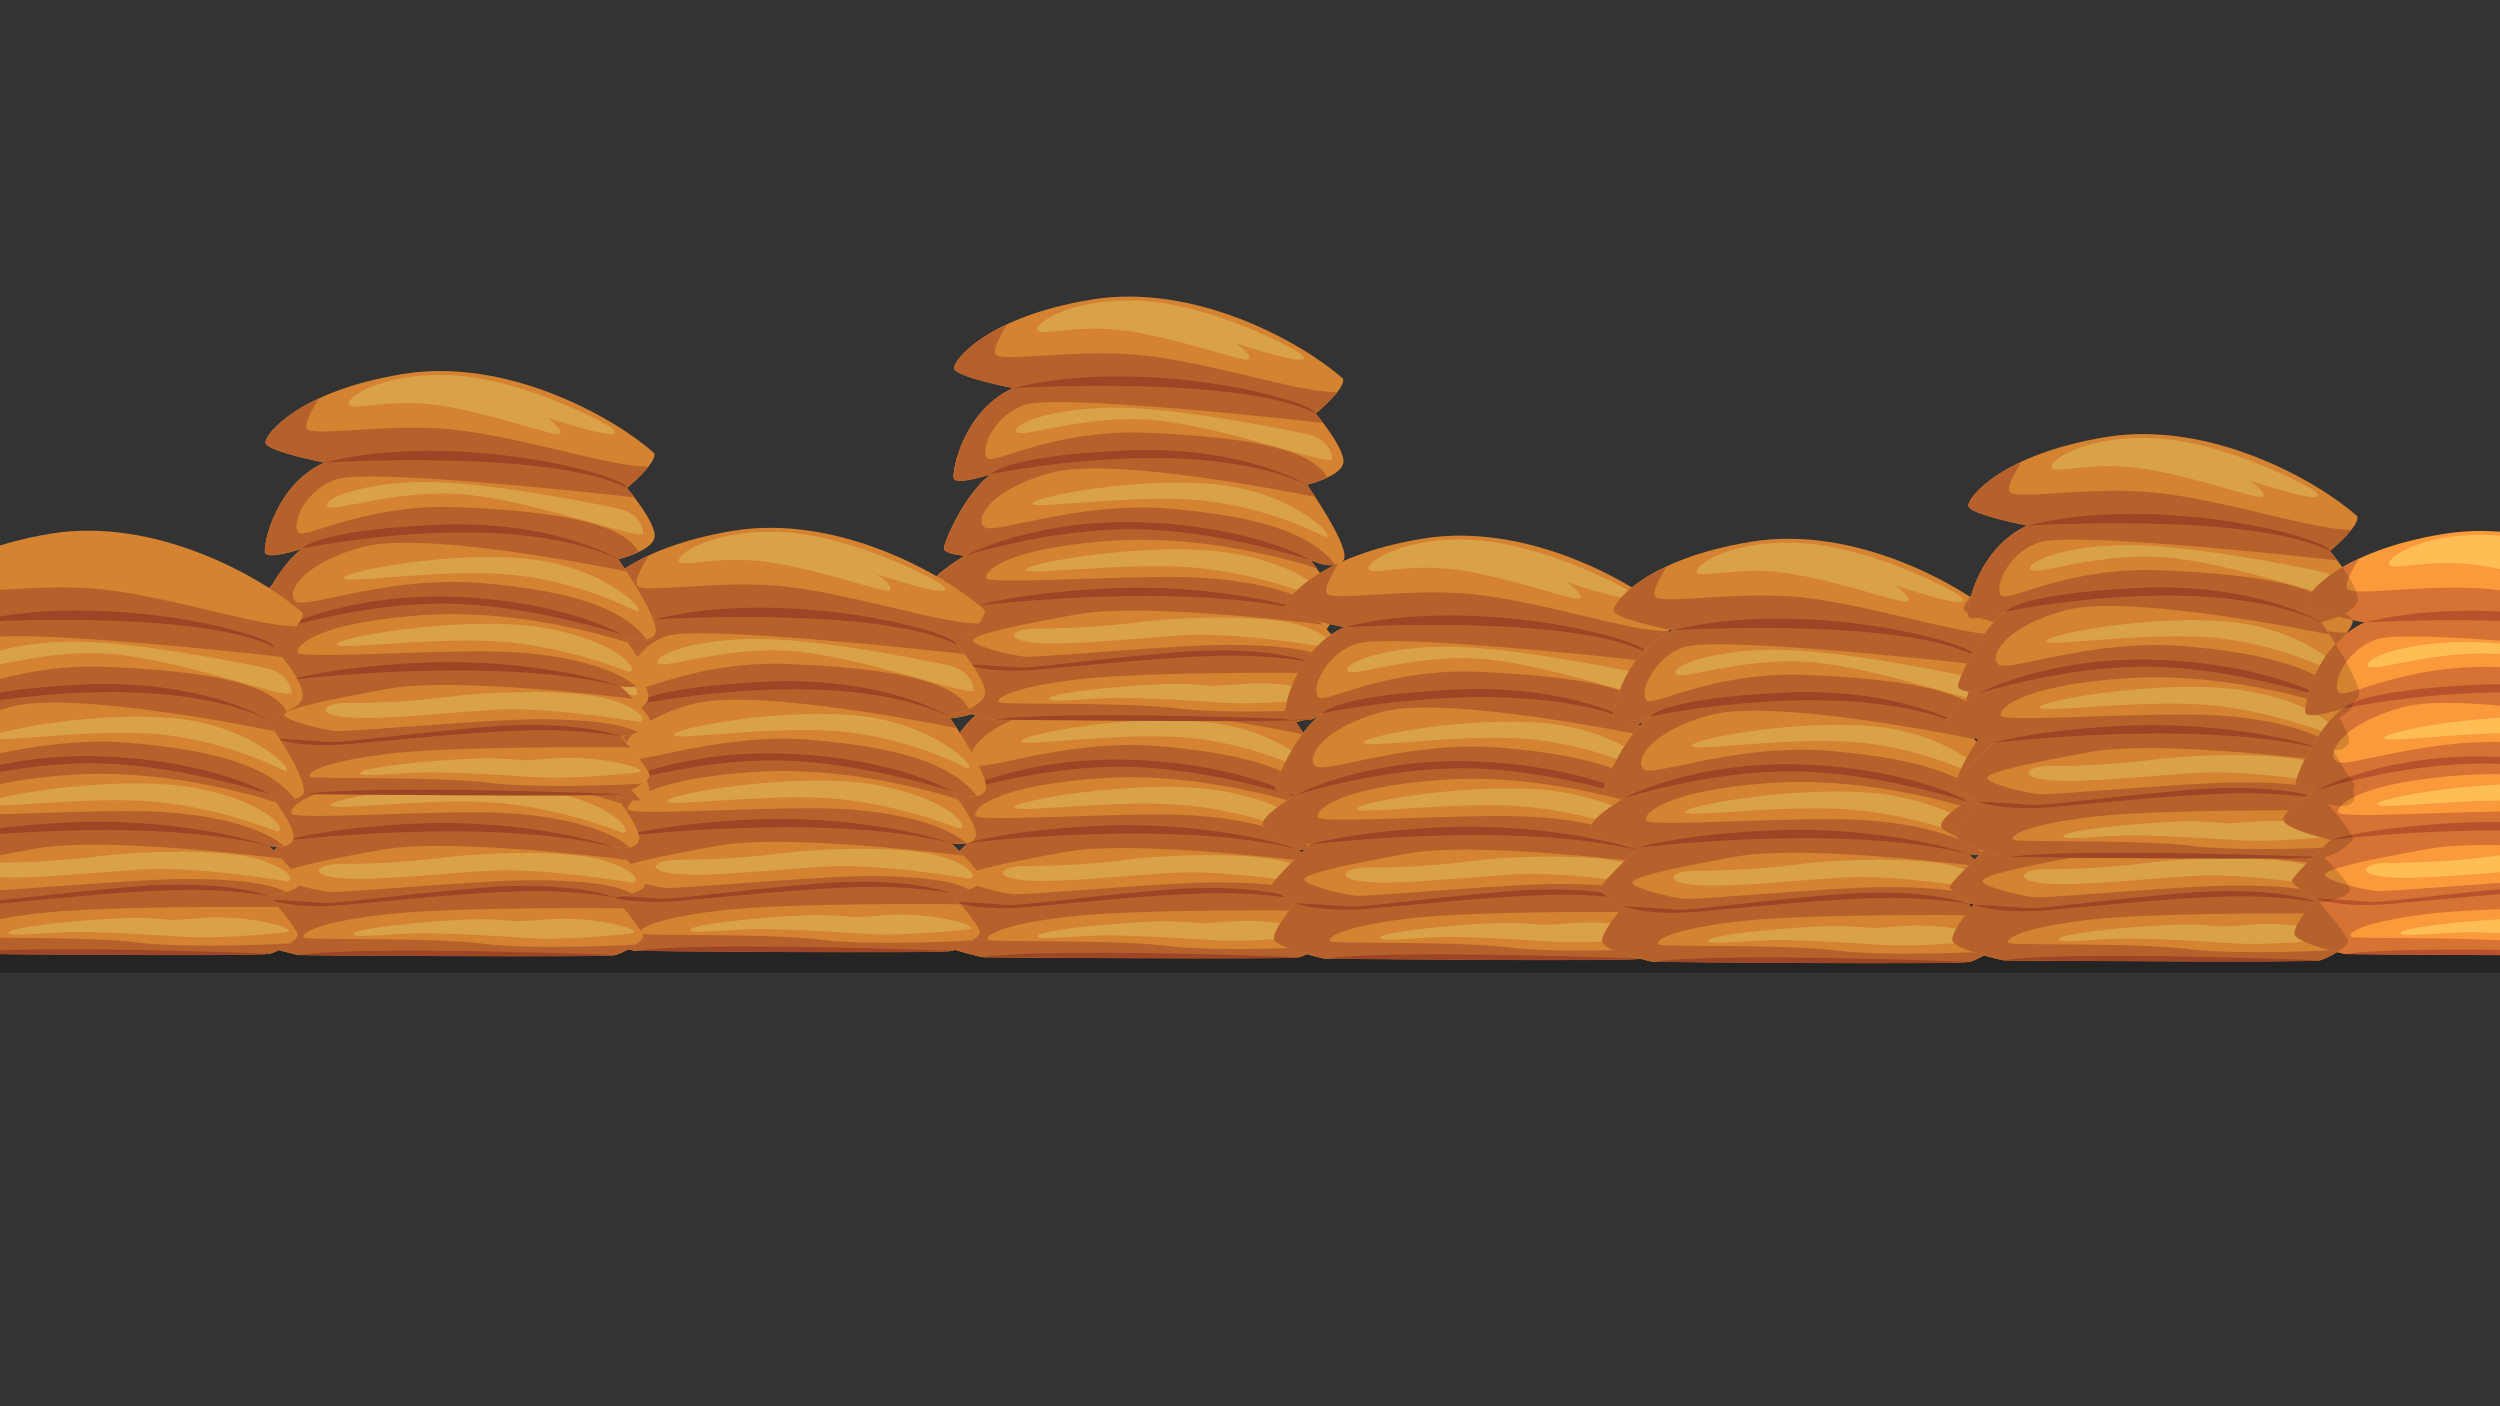 <svg id="Layer_1" data-name="Layer 1" xmlns="http://www.w3.org/2000/svg" xmlns:xlink="http://www.w3.org/1999/xlink" viewBox="0 0 1600 900"><rect x="0" y="0" width="1600" height="900" fill="#333333" stroke="none"/><defs><style>.cls-1{fill:none;}.cls-2{clip-path:url(#clip-path);}.cls-3{fill:#ededed;}.cls-4{clip-path:url(#clip-path-3);}.cls-5{opacity:0.3;}.cls-6{fill:#fa9a3a;}.cls-7{fill:#d67233;}.cls-8{fill:#b8512c;}.cls-9{fill:#ffbe54;}.cls-10{opacity:0.15;}</style><clipPath id="clip-path"><rect class="cls-1" x="-2137.69" y="-16.36" width="1600" height="900"/></clipPath><clipPath id="clip-path-3"><rect class="cls-1" width="1600" height="900"/></clipPath></defs><g class="cls-2"><g class="cls-2"><path class="cls-3" d="M44.62,717.76H-83.47c-8.11,0-18.53-2.31-23.24-5.14l-69.93-42c-4.16-2.5-1.39-4.51,6.16-4.51H-51.2c7.55,0,17.45,2,22.14,4.51l78.73,42C55,715.45,52.73,717.76,44.62,717.76Z"/><path class="cls-3" d="M164.42,782.29H25.31c-8.8,0-20.47-2.72-26-6l-82-49.2c-4.86-2.92-2.16-5.27,6-5.27H52.08c8.15,0,19.16,2.35,24.63,5.27l92.3,49.2C175.26,779.57,173.22,782.29,164.42,782.29Z"/><path class="cls-3" d="M109.43,859H-42.76c-9.63,0-22.15-3.25-27.9-7.24l-84.5-58.48c-5-3.44-1.8-6.22,7.06-6.22H-8.19c8.86,0,20.63,2.78,26.32,6.22l96.77,58.48C121.49,855.72,119.06,859,109.43,859Z"/><path class="cls-3" d="M241.14,851.79H95c-9.25,0-22-3.12-28.32-6.94L-26.82,788.7c-5.51-3.3-3.05-6,5.46-6H113c8.5,0,20.38,2.66,26.59,6l105.31,56.15C252,848.67,250.39,851.79,241.14,851.79Z"/></g></g><g class="cls-4"><g class="cls-4"><rect class="cls-5" x="-75.53" y="577.5" width="1797.89" height="45" rx="22.5"/><path class="cls-6" d="M641.32,400.36s-37.71-7.29-37.71-12.81,21.56-32.86,87.82-43.8,134.78,27.34,161,50.58c2.3,6-17.48,22.32-17.48,22.32s19.69,23.24,17.67,31.89-23.19,13.67-23.19,13.67,28.72,41,23.33,48.3-21,0-21,0S849,532.6,846.68,539.44s-15.87,4.1-15.87,4.1,20.24,18.9,19.78,24.14-19.55,8-19.55,8,18.86,21.41,18.4,25.06-12.88,10.47-17.71,11.84-202.94,0-202.94,0-31.39-6.83-32.42-12.64S609.82,577,609.82,577s-15.18-8.54-15.18-11.27,24.84-26.31,24.84-26.31-30-6.84-30.36-13,21.39-18.79,21.39-18.79-13.11-1-13.45-4.44,13.45-35.88,30.35-47.84c0,0-23.46,7.95-24.15,2.26S610.05,414.71,641.32,400.36Z"/><path class="cls-7" d="M747.12,605.4c-33.12-4.1-110-2.39-114.18-3.75s3.45-9.23,48.64-14.7,155.48-4.2,155.5-4.2c-3.33-4-6-7.07-6-7.07a85.18,85.18,0,0,0,11.18-2.49c-11.54-6.42-36.56-8.45-64.41-8.45-32.43,0-121.08,8.2-129,7.52S616,565.43,615.69,562s21-8.54,66.23-16.75c40.66-7.37,138,4,157.09,6.42-4.32-4.51-8.19-8.12-8.19-8.12a29.73,29.73,0,0,0,9.95.17c-14.44-12.68-49.52-21.74-91.58-22.38-44.85-.69-123.15,4.78-124.87.68s11.72-19.14,80-23.92c58.88-4.12,116.44,12.82,131.21,17.57-2.18-3.07-3.81-5.16-3.81-5.16s9.13,4.24,15.84,3c-15.75-20.64-50.16-31.27-106.44-36-56.57-4.76-110.38,16.15-117.69,12.05s1.79-24.15,42.72-35.08,168.57,15.63,168.57,15.63c-3.08-4.72-5.3-7.89-5.3-7.89a75.39,75.39,0,0,0,13-4.57c-10.43-20.05-59.93-26.41-116-28.69s-94.28,18.68-100.72,16.69.92-26.71,23-34.46,190.95,11.47,191,11.49c-2.71-3.58-4.78-6-4.78-6s8.52-7,13.73-13.57l-7.29-.55c-23.91-1.83-82.33-20.51-122.34-23.69s-84.62,5-88.76,0c-2.13-2.58,2.42-11.4,7.34-19.37-24.82,11.57-34,24.47-34,28.08,0,5.52,37.71,12.81,37.71,12.81-31.27,14.35-38.74,51.6-38.05,57.28s24.14-2.26,24.14-2.26c-16.9,12-30.7,44.42-30.35,47.84s13.45,4.44,13.45,4.44-21.73,12.64-21.39,18.79,30.36,13,30.36,13S594.65,563,594.65,565.77,609.83,577,609.83,577s-14.49,17.09-13.45,22.9,32.42,12.64,32.42,12.64,198.11,1.37,202.94,0a52.6,52.6,0,0,0,13-6.73C822.12,607.25,772.75,608.58,747.12,605.4Z"/><path class="cls-8" d="M641.33,400.38S786,391.63,835,416.67C833.11,407.79,724.13,379.56,641.33,400.38Z"/><path class="cls-8" d="M627.42,455.4s128-27.09,202,6.83c0,0-41.69-25.73-118.44-21.89S627.42,455.4,627.42,455.4Z"/><path class="cls-8" d="M610.52,507.68s54.43-17.45,108.39-17,112.83,19.83,112.83,19.83-36.11-21.47-106.48-24.18S610.52,507.68,610.52,507.68Z"/><path class="cls-8" d="M619.49,539.46s131.55-15.93,211.33,4.1c-24.61-8.45-76.12-18-132.24-14.83S619.49,539.46,619.49,539.46Z"/><path class="cls-8" d="M609.83,577s14.94,6.36,49,3.4,77.5-7.74,112.91-8.66,59.34,3.9,59.34,3.9-27.37-11.18-87.85-5.95-91.07,10.37-99.81,9.46S609.83,577,609.83,577Z"/><path class="cls-8" d="M628.8,612.58s191.46,2.07,202.94,0C831.74,612.58,671.7,606.22,628.8,612.58Z"/><path class="cls-9" d="M824.83,377.92c-2.11-1.77-56.32-31.66-103.7-33.48s-70.84,18-62.79,19.82,30.15-6.15,66.82,1.36S788.73,383.85,792,381.8s-8.28-10.25-8.28-10.25S839.78,390.45,824.83,377.92Z"/><path class="cls-9" d="M829.44,429.86s-64.91-14.13-110.53-16.63-77.82,9.12-75.75,14.81,46.14-12.42,93.1-6.67,109.5,29.68,109.27,24.21S840.45,432.14,829.44,429.86Z"/><path class="cls-9" d="M840.59,495.36s-39-20.62-84.51-23.58-104.64,6.83-102.34,2.28,70-17.28,119.35-11.83S850.7,498.2,840.59,495.36Z"/><path class="cls-9" d="M836.1,534.2c-.68-.09-40.7-16.63-84.39-19.37s-106.94,6.38-102.11,1.37,88.54-18.91,136.14-9.34S843.46,535.11,836.1,534.2Z"/><path class="cls-9" d="M842.63,566.32s-57.12-9.8-91.61-7.75-73.82,6.61-95.21,4.79-15.18-9.12,0-9.12a514.21,514.21,0,0,0,66.46-4.1c28.75-3.64,80.49-4.59,101.64,1.83S847.77,565.63,842.63,566.32Z"/><path class="cls-9" d="M842.63,598.67s-39.87,4.78-67.24,3-40.24-2.51-62.55-3-51.74,4.1-48.29,0,65.31-9.8,87.62-8.89,7.81,2.08,36.79-.1S850.76,596.62,842.63,598.67Z"/><path class="cls-6" d="M648.39,248.36s-37.71-7.29-37.71-12.81,21.55-32.86,87.81-43.8,134.79,27.34,161,50.58c2.3,6-17.48,22.32-17.48,22.32s19.69,23.24,17.66,31.89-23.18,13.67-23.18,13.67,28.72,41,23.33,48.3-21,0-21,0,17.25,22.09,15,28.93-15.87,4.1-15.87,4.1,20.24,18.9,19.78,24.14-19.55,8-19.55,8,18.86,21.41,18.4,25.06-12.88,10.47-17.71,11.84-202.94,0-202.94,0-31.39-6.83-32.43-12.64S616.89,425,616.89,425s-15.18-8.54-15.18-11.27,24.83-26.31,24.83-26.31-30-6.84-30.35-13,21.39-18.79,21.39-18.79-13.11-1-13.46-4.44,13.46-35.88,30.36-47.84c0,0-23.46,7.95-24.15,2.26S617.12,262.71,648.39,248.36Z"/><path class="cls-7" d="M754.18,453.4c-33.11-4.1-110-2.39-114.17-3.75s3.45-9.23,48.63-14.7,155.49-4.2,155.51-4.2c-3.33-4-6-7.07-6-7.07a84.84,84.84,0,0,0,11.17-2.49c-11.54-6.42-36.55-8.45-64.41-8.45-32.42,0-121.07,8.2-129,7.52S623.1,413.43,622.76,410s21-8.54,66.23-16.75c40.65-7.37,138,4.05,157.09,6.42-4.32-4.51-8.19-8.12-8.19-8.12a29.67,29.67,0,0,0,9.94.17c-14.43-12.68-49.51-21.74-91.58-22.38-44.84-.69-123.14,4.78-124.87.68s11.73-19.14,80-23.92c58.88-4.12,116.44,12.82,131.2,17.57-2.18-3.07-3.8-5.16-3.8-5.16s9.12,4.24,15.84,3c-15.75-20.64-50.17-31.27-106.45-36-56.57-4.76-110.38,16.15-117.68,12.05s1.78-24.15,42.72-35.08,168.57,15.63,168.57,15.63c-3.08-4.72-5.3-7.89-5.3-7.89a75.7,75.7,0,0,0,13-4.57c-10.44-20.05-59.93-26.41-116-28.69s-94.29,18.68-100.73,16.69.92-26.71,23-34.46,190.94,11.47,191,11.49c-2.72-3.58-4.78-6-4.78-6s8.52-7,13.72-13.57l-7.28-.55c-23.92-1.83-82.33-20.51-122.34-23.69s-84.63,5-88.77,0c-2.12-2.58,2.42-11.4,7.35-19.37-24.82,11.57-34,24.47-34,28.08,0,5.52,37.71,12.81,37.71,12.81-31.27,14.35-38.75,51.6-38.06,57.28s24.15-2.26,24.15-2.26c-16.9,12-30.7,44.42-30.36,47.84s13.46,4.44,13.46,4.44-21.74,12.64-21.39,18.79,30.35,13,30.35,13S601.72,411,601.72,413.77,616.9,425,616.9,425s-14.49,17.09-13.46,22.9,32.43,12.64,32.43,12.64,198.11,1.37,202.94,0a52.77,52.77,0,0,0,13-6.73C829.18,455.25,779.81,456.58,754.18,453.4Z"/><path class="cls-8" d="M648.4,248.38S793.06,239.63,842,264.67C840.18,255.79,731.2,227.56,648.4,248.38Z"/><path class="cls-8" d="M634.49,303.4s128-27.09,202,6.83c0,0-41.69-25.73-118.44-21.89S634.49,303.4,634.49,303.4Z"/><path class="cls-8" d="M617.59,355.68S672,338.23,726,338.69s112.84,19.83,112.84,19.83-36.11-21.47-106.48-24.18S617.59,355.68,617.59,355.68Z"/><path class="cls-8" d="M626.55,387.46s131.55-15.93,211.34,4.1c-24.62-8.45-76.13-18-132.24-14.83S626.55,387.46,626.55,387.46Z"/><path class="cls-8" d="M616.9,425s14.93,6.36,49,3.4,77.49-7.74,112.91-8.66,59.34,3.9,59.34,3.9-27.38-11.18-87.86-5.95-91.06,10.37-99.8,9.46S616.9,425,616.9,425Z"/><path class="cls-8" d="M635.87,460.58s191.45,2.07,202.94,0C838.81,460.58,678.77,454.22,635.87,460.58Z"/><path class="cls-9" d="M831.9,225.92c-2.11-1.77-56.32-31.66-103.7-33.48s-70.84,18-62.79,19.82,30.14-6.15,66.81,1.36S795.8,231.85,799,229.8s-8.28-10.25-8.28-10.25S846.85,238.45,831.9,225.92Z"/><path class="cls-9" d="M836.51,277.86S771.59,263.73,726,261.23s-77.81,9.12-75.74,14.81,46.14-12.42,93.09-6.67,109.51,29.68,109.28,24.21S847.51,280.14,836.51,277.86Z"/><path class="cls-9" d="M847.65,343.36s-39-20.62-84.51-23.58-104.63,6.83-102.33,2.28,70-17.28,119.35-11.83S857.77,346.2,847.65,343.36Z"/><path class="cls-9" d="M843.17,382.2c-.69-.09-40.7-16.63-84.4-19.37s-106.93,6.38-102.1,1.37,88.53-18.91,136.14-9.34S850.53,383.11,843.17,382.2Z"/><path class="cls-9" d="M849.69,414.32s-57.11-9.8-91.61-7.75-73.82,6.61-95.2,4.79-15.18-9.12,0-9.12a514.3,514.3,0,0,0,66.46-4.1c28.74-3.64,80.48-4.59,101.64,1.83S854.84,413.63,849.69,414.32Z"/><path class="cls-9" d="M849.69,446.67s-39.87,4.78-67.23,3-40.25-2.51-62.55-3-51.74,4.1-48.29,0,65.31-9.8,87.61-8.89,7.82,2.08,36.8-.1S857.83,444.62,849.69,446.67Z"/><path class="cls-6" d="M860.38,401.36s-37.71-7.29-37.71-12.81,21.55-32.86,87.81-43.8,134.79,27.34,161,50.58c2.3,6-17.48,22.32-17.48,22.32s19.69,23.24,17.66,31.89-23.18,13.67-23.18,13.67,28.72,41,23.33,48.3-21,0-21,0,17.25,22.09,15,28.93-15.87,4.1-15.87,4.1,20.24,18.9,19.78,24.14-19.55,8-19.55,8,18.86,21.41,18.4,25.06-12.88,10.47-17.71,11.84-202.94,0-202.94,0-31.39-6.83-32.43-12.64S828.88,578,828.88,578s-15.18-8.54-15.18-11.27,24.84-26.31,24.84-26.31-30-6.84-30.36-13,21.39-18.79,21.39-18.79-13.11-1-13.46-4.44,13.46-35.88,30.36-47.84c0,0-23.46,7.95-24.15,2.26S829.11,415.71,860.38,401.36Z"/><path class="cls-7" d="M966.17,606.4c-33.11-4.1-110-2.39-114.17-3.75s3.45-9.23,48.64-14.7,155.48-4.2,155.5-4.2c-3.33-4-6-7.07-6-7.07a84.84,84.84,0,0,0,11.17-2.49c-11.53-6.42-36.55-8.45-64.41-8.45-32.42,0-121.07,8.2-129,7.52S835.1,566.43,834.75,563s21-8.54,66.23-16.75c40.65-7.37,138,4,157.09,6.42-4.32-4.51-8.19-8.12-8.19-8.12a29.71,29.71,0,0,0,9.95.17c-14.44-12.68-49.52-21.74-91.59-22.38-44.84-.69-123.14,4.78-124.87.68s11.73-19.14,80-23.92c58.88-4.12,116.44,12.82,131.2,17.57-2.17-3.07-3.8-5.16-3.8-5.16s9.13,4.24,15.84,3c-15.75-20.64-50.16-31.27-106.44-36-56.58-4.76-110.39,16.15-117.69,12.05s1.78-24.15,42.72-35.08,168.57,15.63,168.57,15.63c-3.08-4.72-5.3-7.89-5.3-7.89a75.7,75.7,0,0,0,13-4.57c-10.43-20.05-59.93-26.41-116-28.69s-94.29,18.68-100.73,16.69.92-26.71,23-34.46,191,11.47,191,11.49c-2.72-3.58-4.78-6-4.78-6s8.52-7,13.72-13.57l-7.28-.55c-23.92-1.83-82.33-20.51-122.34-23.69s-84.63,5-88.77,0c-2.12-2.58,2.42-11.4,7.35-19.37-24.82,11.57-34,24.47-34,28.08,0,5.52,37.71,12.81,37.71,12.81-31.27,14.35-38.75,51.6-38.06,57.28s24.15-2.26,24.15-2.26c-16.9,12-30.7,44.42-30.36,47.84s13.46,4.44,13.46,4.44-21.73,12.64-21.39,18.79,30.36,13,30.36,13S813.71,564,813.71,566.77,828.89,578,828.89,578s-14.49,17.09-13.46,22.9,32.43,12.64,32.43,12.64,198.11,1.37,202.94,0a52.6,52.6,0,0,0,13-6.73C1041.17,608.25,991.8,609.58,966.17,606.4Z"/><path class="cls-8" d="M860.39,401.38s144.66-8.75,193.63,16.29C1052.17,408.79,943.19,380.56,860.39,401.38Z"/><path class="cls-8" d="M846.48,456.4s128-27.09,202,6.83c0,0-41.69-25.73-118.44-21.89S846.48,456.4,846.48,456.4Z"/><path class="cls-8" d="M829.58,508.68S884,491.23,938,491.69s112.84,19.83,112.84,19.83-36.11-21.47-106.48-24.18S829.58,508.68,829.58,508.68Z"/><path class="cls-8" d="M838.55,540.46s131.54-15.93,211.33,4.1c-24.62-8.45-76.13-18-132.24-14.83S838.55,540.46,838.55,540.46Z"/><path class="cls-8" d="M828.89,578s14.93,6.36,49,3.4,77.5-7.74,112.91-8.66,59.34,3.9,59.34,3.9-27.37-11.18-87.86-5.95-91.06,10.37-99.8,9.46S828.89,578,828.89,578Z"/><path class="cls-8" d="M847.86,613.58s191.45,2.07,202.94,0C1050.8,613.58,890.76,607.22,847.86,613.58Z"/><path class="cls-9" d="M1043.89,378.92c-2.11-1.77-56.32-31.66-103.7-33.48s-70.84,18-62.79,19.82,30.14-6.15,66.81,1.36,63.58,18.23,66.8,16.18-8.28-10.25-8.28-10.25S1058.84,391.45,1043.89,378.92Z"/><path class="cls-9" d="M1048.5,430.86S983.58,416.73,938,414.23s-77.81,9.12-75.74,14.81,46.14-12.42,93.09-6.67,109.51,29.68,109.28,24.21S1059.5,433.14,1048.5,430.86Z"/><path class="cls-9" d="M1059.64,496.36s-39-20.62-84.51-23.58-104.63,6.83-102.33,2.28,70-17.28,119.35-11.83S1069.76,499.2,1059.64,496.36Z"/><path class="cls-9" d="M1055.16,535.2c-.68-.09-40.7-16.63-84.4-19.37s-106.93,6.38-102.1,1.37,88.54-18.91,136.14-9.34S1062.52,536.11,1055.16,535.2Z"/><path class="cls-9" d="M1061.68,567.32s-57.11-9.8-91.61-7.75-73.81,6.61-95.2,4.79-15.18-9.12,0-9.12a514.3,514.3,0,0,0,66.46-4.1c28.74-3.64,80.49-4.59,101.64,1.83S1066.83,566.63,1061.68,567.32Z"/><path class="cls-9" d="M1061.68,599.67s-39.86,4.78-67.23,3-40.24-2.51-62.55-3-51.74,4.1-48.29,0,65.31-9.8,87.61-8.89,7.82,2.08,36.8-.1S1069.82,597.62,1061.68,599.67Z"/><path class="cls-6" d="M1070.35,403.36s-37.71-7.29-37.71-12.81,21.56-32.86,87.82-43.8,134.78,27.34,161,50.58c2.3,6-17.48,22.32-17.48,22.32s19.69,23.24,17.67,31.89-23.19,13.67-23.19,13.67,28.72,41,23.33,48.3-21,0-21,0,17.25,22.09,15,28.93-15.87,4.1-15.87,4.1,20.24,18.9,19.78,24.14-19.55,8-19.55,8,18.86,21.41,18.4,25.06-12.88,10.47-17.71,11.84-202.94,0-202.94,0-31.39-6.83-32.42-12.64,13.45-22.9,13.45-22.9-15.18-8.54-15.18-11.27,24.84-26.31,24.84-26.31-30-6.84-30.36-13,21.39-18.79,21.39-18.79-13.11-1-13.45-4.44,13.45-35.88,30.35-47.84c0,0-23.45,7.95-24.14,2.26S1039.08,417.71,1070.35,403.36Z"/><path class="cls-7" d="M1176.15,608.4c-33.12-4.1-110-2.39-114.18-3.75s3.45-9.23,48.64-14.7,155.48-4.2,155.5-4.2c-3.33-4-6-7.07-6-7.07a85.18,85.18,0,0,0,11.18-2.49c-11.54-6.42-36.56-8.45-64.41-8.45-32.43,0-121.08,8.2-129,7.52s-32.77-6.83-33.12-10.25,21-8.54,66.23-16.75c40.66-7.37,138,4,157.09,6.42-4.32-4.51-8.19-8.12-8.19-8.12a29.73,29.73,0,0,0,10,.17c-14.44-12.68-49.52-21.74-91.58-22.38-44.85-.69-123.15,4.78-124.87.68s11.73-19.14,80-23.92c58.88-4.12,116.44,12.82,131.21,17.57-2.18-3.07-3.81-5.16-3.81-5.16s9.13,4.24,15.84,3c-15.75-20.64-50.16-31.27-106.44-36-56.57-4.76-110.38,16.15-117.69,12.05s1.79-24.15,42.72-35.08,168.57,15.63,168.57,15.63c-3.08-4.72-5.3-7.89-5.3-7.89a75.39,75.39,0,0,0,13-4.57c-10.43-20.05-59.93-26.41-116-28.69s-94.28,18.68-100.72,16.69.92-26.71,23-34.46,191,11.47,191,11.49c-2.71-3.58-4.78-6-4.78-6s8.52-7,13.73-13.57l-7.29-.55c-23.91-1.83-82.32-20.51-122.34-23.69s-84.62,5-88.76,0c-2.13-2.58,2.42-11.4,7.34-19.37-24.82,11.57-34,24.47-34,28.08,0,5.52,37.71,12.81,37.71,12.81-31.27,14.35-38.74,51.6-38,57.28s24.14-2.26,24.14-2.26c-16.9,12-30.7,44.42-30.35,47.84s13.45,4.44,13.45,4.44-21.73,12.64-21.39,18.79,30.36,13,30.36,13-24.84,23.57-24.84,26.31S1038.86,580,1038.86,580s-14.49,17.09-13.45,22.9,32.42,12.64,32.42,12.64,198.11,1.37,202.94,0a52.6,52.6,0,0,0,13-6.73C1251.15,610.25,1201.78,611.58,1176.15,608.4Z"/><path class="cls-8" d="M1070.36,403.38S1215,394.63,1264,419.67C1262.14,410.79,1153.16,382.56,1070.36,403.38Z"/><path class="cls-8" d="M1056.45,458.4s128-27.09,202,6.83c0,0-41.69-25.73-118.44-21.89S1056.45,458.4,1056.45,458.4Z"/><path class="cls-8" d="M1039.55,510.68s54.43-17.45,108.39-17,112.83,19.83,112.83,19.83-36.11-21.47-106.48-24.18S1039.55,510.68,1039.55,510.68Z"/><path class="cls-8" d="M1048.52,542.46s131.55-15.93,211.33,4.1c-24.61-8.45-76.12-18-132.24-14.83S1048.52,542.46,1048.52,542.46Z"/><path class="cls-8" d="M1038.86,580s14.94,6.36,49,3.4,77.5-7.74,112.91-8.66,59.34,3.9,59.34,3.9-27.37-11.18-87.85-5.95-91.07,10.37-99.81,9.46S1038.86,580,1038.86,580Z"/><path class="cls-8" d="M1057.83,615.58s191.46,2.07,202.94,0C1260.77,615.58,1100.73,609.22,1057.83,615.58Z"/><path class="cls-9" d="M1253.86,380.92c-2.11-1.77-56.32-31.66-103.7-33.48s-70.84,18-62.79,19.82,30.15-6.15,66.82,1.36,63.57,18.23,66.79,16.18-8.28-10.25-8.28-10.25S1268.81,393.45,1253.86,380.92Z"/><path class="cls-9" d="M1258.47,432.86s-64.91-14.13-110.53-16.63-77.82,9.12-75.75,14.81,46.14-12.42,93.1-6.67,109.5,29.68,109.27,24.21S1269.48,435.14,1258.47,432.86Z"/><path class="cls-9" d="M1269.62,498.36s-39-20.62-84.51-23.58-104.64,6.83-102.34,2.28,70-17.28,119.35-11.83S1279.74,501.2,1269.62,498.36Z"/><path class="cls-9" d="M1265.13,537.2c-.68-.09-40.7-16.63-84.39-19.37s-106.94,6.38-102.11,1.37,88.54-18.91,136.14-9.34S1272.49,538.11,1265.13,537.2Z"/><path class="cls-9" d="M1271.66,569.32s-57.12-9.8-91.61-7.75-73.82,6.61-95.21,4.79-15.18-9.12,0-9.12a514.21,514.21,0,0,0,66.46-4.1c28.75-3.64,80.49-4.59,101.64,1.83S1276.8,568.63,1271.66,569.32Z"/><path class="cls-9" d="M1271.66,601.67s-39.87,4.78-67.24,3-40.24-2.51-62.55-3-51.74,4.1-48.29,0,65.31-9.8,87.62-8.89,7.81,2.08,36.79-.1S1279.79,599.62,1271.66,601.67Z"/><path class="cls-6" d="M1294.46,402.36s-37.71-7.29-37.71-12.81,21.55-32.86,87.81-43.8,134.79,27.34,161,50.58c2.29,6-17.48,22.32-17.48,22.32s19.69,23.24,17.66,31.89-23.18,13.67-23.18,13.67,28.72,41,23.33,48.3-21,0-21,0,17.25,22.09,15,28.93-15.87,4.1-15.87,4.1,20.24,18.9,19.78,24.14-19.55,8-19.55,8,18.86,21.41,18.4,25.06-12.88,10.47-17.71,11.84-202.94,0-202.94,0-31.39-6.83-32.43-12.64S1263,579,1263,579s-15.17-8.54-15.17-11.27,24.83-26.31,24.83-26.31-30-6.84-30.35-13,21.38-18.79,21.38-18.79-13.1-1-13.45-4.44,13.45-35.88,30.36-47.84c0,0-23.46,7.95-24.15,2.26S1263.18,416.71,1294.46,402.36Z"/><path class="cls-7" d="M1400.25,607.4c-33.11-4.1-110-2.39-114.17-3.75s3.45-9.23,48.63-14.7,155.49-4.2,155.51-4.2c-3.33-4-6-7.07-6-7.07a85.21,85.21,0,0,0,11.17-2.49c-11.54-6.42-36.55-8.45-64.41-8.45-32.42,0-121.07,8.2-129,7.52s-32.77-6.83-33.11-10.25,21-8.54,66.23-16.75c40.65-7.37,138,4,157.09,6.42-4.32-4.51-8.19-8.12-8.19-8.12a29.67,29.67,0,0,0,9.94.17c-14.43-12.68-49.51-21.74-91.58-22.38-44.84-.69-123.14,4.78-124.87.68s11.73-19.14,80-23.92c58.88-4.12,116.44,12.82,131.2,17.57-2.18-3.07-3.8-5.16-3.8-5.16s9.12,4.24,15.84,3c-15.75-20.64-50.17-31.27-106.45-36-56.57-4.76-110.38,16.15-117.68,12.05s1.78-24.15,42.72-35.08,168.57,15.63,168.57,15.63c-3.08-4.72-5.3-7.89-5.3-7.89a75.7,75.7,0,0,0,13-4.57c-10.44-20.05-59.93-26.41-116-28.69s-94.29,18.68-100.73,16.69.92-26.71,23-34.46,190.94,11.47,191.05,11.49c-2.72-3.58-4.78-6-4.78-6s8.52-7,13.72-13.57l-7.28-.55c-23.92-1.83-82.33-20.51-122.34-23.69s-84.63,5-88.77,0c-2.12-2.58,2.42-11.4,7.35-19.37-24.82,11.57-34,24.47-34,28.08,0,5.52,37.71,12.81,37.71,12.81-31.28,14.35-38.75,51.6-38.06,57.28s24.15-2.26,24.15-2.26c-16.91,12-30.7,44.42-30.36,47.84s13.45,4.44,13.45,4.44-21.73,12.64-21.38,18.79,30.35,13,30.35,13-24.83,23.57-24.83,26.31S1263,579,1263,579s-14.48,17.09-13.45,22.9,32.43,12.64,32.43,12.64,198.11,1.37,202.94,0a52.94,52.94,0,0,0,13-6.73C1475.25,609.25,1425.88,610.58,1400.25,607.4Z"/><path class="cls-8" d="M1294.47,402.38s144.66-8.75,193.63,16.29C1486.25,409.79,1377.27,381.56,1294.47,402.38Z"/><path class="cls-8" d="M1280.56,457.4s128-27.09,202,6.83c0,0-41.69-25.73-118.44-21.89S1280.56,457.4,1280.56,457.4Z"/><path class="cls-8" d="M1263.65,509.68s54.44-17.45,108.39-17,112.84,19.83,112.84,19.83-36.12-21.47-106.48-24.18S1263.65,509.68,1263.65,509.68Z"/><path class="cls-8" d="M1272.62,541.46s131.55-15.93,211.34,4.1c-24.62-8.45-76.13-18-132.24-14.83S1272.62,541.46,1272.62,541.46Z"/><path class="cls-8" d="M1263,579s14.94,6.36,49,3.4,77.49-7.74,112.91-8.66,59.34,3.9,59.34,3.9-27.38-11.18-87.86-5.95-91.06,10.37-99.8,9.46S1263,579,1263,579Z"/><path class="cls-8" d="M1281.94,614.58s191.45,2.07,202.94,0C1484.88,614.58,1324.83,608.22,1281.94,614.58Z"/><path class="cls-9" d="M1478,379.92c-2.11-1.77-56.32-31.66-103.7-33.48s-70.84,18-62.79,19.82,30.14-6.15,66.81,1.36,63.58,18.23,66.79,16.18-8.27-10.25-8.27-10.25S1492.92,392.45,1478,379.92Z"/><path class="cls-9" d="M1482.58,431.86s-64.92-14.13-110.54-16.63-77.81,9.12-75.74,14.81,46.14-12.42,93.09-6.67,109.51,29.68,109.28,24.21S1493.58,434.14,1482.58,431.86Z"/><path class="cls-9" d="M1493.72,497.36s-39-20.62-84.51-23.58-104.63,6.83-102.33,2.28,70-17.28,119.35-11.83S1503.84,500.2,1493.72,497.36Z"/><path class="cls-9" d="M1489.24,536.2c-.69-.09-40.71-16.63-84.4-19.37s-106.93,6.38-102.1,1.37,88.53-18.91,136.14-9.34S1496.6,537.11,1489.24,536.2Z"/><path class="cls-9" d="M1495.76,568.32s-57.11-9.8-91.61-7.75-73.82,6.61-95.2,4.79-15.18-9.12,0-9.12a514.4,514.4,0,0,0,66.46-4.1c28.74-3.64,80.48-4.59,101.64,1.83S1500.91,567.63,1495.76,568.32Z"/><path class="cls-9" d="M1495.76,600.67s-39.87,4.78-67.23,3-40.25-2.51-62.55-3-51.74,4.1-48.29,0,65.3-9.8,87.61-8.89,7.82,2.08,36.8-.1S1503.9,598.62,1495.76,600.67Z"/><path class="cls-6" d="M1297.49,336.36s-37.72-7.29-37.72-12.81,21.56-32.86,87.82-43.8,134.79,27.34,161,50.58c2.3,6-17.47,22.32-17.47,22.32s19.69,23.24,17.66,31.89-23.18,13.67-23.18,13.67,28.72,41,23.33,48.3-21,0-21,0,17.24,22.09,14.94,28.93-15.86,4.1-15.86,4.1,20.23,18.9,19.77,24.14-19.54,8-19.54,8,18.85,21.41,18.39,25.06-12.87,10.47-17.7,11.84-203,0-203,0-31.38-6.83-32.42-12.64S1266,513,1266,513s-15.17-8.54-15.17-11.27,24.83-26.31,24.83-26.31-30-6.84-30.35-13,21.38-18.79,21.38-18.79-13.1-1-13.45-4.44,13.45-35.88,30.36-47.84c0,0-23.46,7.95-24.15,2.26S1266.21,350.71,1297.49,336.36Z"/><path class="cls-7" d="M1403.28,541.4c-33.11-4.1-110-2.39-114.18-3.75s3.45-9.23,48.64-14.7,155.48-4.2,155.5-4.2c-3.32-4-6-7.07-6-7.07a85.21,85.21,0,0,0,11.17-2.49c-11.54-6.42-36.55-8.45-64.41-8.45-32.42,0-121.07,8.2-129,7.52s-32.77-6.83-33.11-10.25,21-8.54,66.23-16.75c40.65-7.37,138,4.05,157.09,6.42-4.32-4.51-8.19-8.12-8.19-8.12a29.67,29.67,0,0,0,9.94.17c-14.43-12.68-49.52-21.74-91.58-22.38-44.84-.69-123.14,4.78-124.87.68s11.73-19.14,80-23.92c58.88-4.12,116.43,12.82,131.2,17.57-2.18-3.07-3.8-5.16-3.8-5.16s9.12,4.24,15.83,3c-15.75-20.64-50.16-31.27-106.44-36-56.57-4.76-110.38,16.15-117.68,12.05s1.78-24.15,42.71-35.08,168.57,15.63,168.58,15.63c-3.09-4.72-5.3-7.89-5.3-7.89a75.7,75.7,0,0,0,13-4.57c-10.44-20.05-59.94-26.41-116.05-28.69s-94.28,18.68-100.72,16.69.92-26.71,23-34.46,190.94,11.47,191,11.49c-2.71-3.58-4.77-6-4.77-6s8.52-7,13.72-13.57l-7.28-.55c-23.92-1.83-82.33-20.51-122.34-23.69s-84.63,5-88.77,0c-2.13-2.58,2.42-11.4,7.35-19.37-24.83,11.57-34,24.47-34,28.08,0,5.52,37.72,12.81,37.72,12.81-31.28,14.35-38.75,51.6-38.06,57.28s24.15-2.26,24.15-2.26c-16.91,12-30.7,44.42-30.36,47.84s13.45,4.44,13.45,4.44-21.73,12.64-21.38,18.79,30.35,13,30.35,13-24.83,23.57-24.83,26.31S1266,513,1266,513s-14.48,17.09-13.45,22.9S1285,548.58,1285,548.58s198.11,1.37,202.94,0a52.94,52.94,0,0,0,13-6.73C1478.28,543.25,1428.91,544.58,1403.28,541.4Z"/><path class="cls-8" d="M1297.5,336.38s144.65-8.75,193.63,16.29C1489.28,343.79,1380.29,315.56,1297.5,336.38Z"/><path class="cls-8" d="M1283.59,391.4s128-27.09,202,6.83c0,0-41.69-25.73-118.44-21.89S1283.59,391.4,1283.59,391.4Z"/><path class="cls-8" d="M1266.68,443.68s54.44-17.45,108.39-17,112.84,19.83,112.84,19.83-36.12-21.47-106.49-24.18S1266.68,443.68,1266.68,443.68Z"/><path class="cls-8" d="M1275.65,475.46s131.55-15.93,211.34,4.1c-24.62-8.45-76.13-18-132.24-14.83S1275.65,475.46,1275.65,475.46Z"/><path class="cls-8" d="M1266,513s14.94,6.36,49,3.4,77.5-7.74,112.92-8.66,59.34,3.9,59.34,3.9-27.38-11.18-87.86-5.95-91.06,10.37-99.8,9.46S1266,513,1266,513Z"/><path class="cls-8" d="M1285,548.58s191.45,2.07,202.94,0C1487.91,548.58,1327.86,542.22,1285,548.58Z"/><path class="cls-9" d="M1481,313.92c-2.12-1.77-56.32-31.66-103.7-33.48s-70.84,18-62.79,19.82,30.14-6.15,66.81,1.36,63.57,18.23,66.79,16.18-8.28-10.25-8.28-10.25S1496,326.45,1481,313.92Z"/><path class="cls-9" d="M1485.61,365.86s-64.92-14.13-110.54-16.63-77.81,9.12-75.74,14.81,46.14-12.42,93.09-6.67,109.5,29.68,109.27,24.21S1496.61,368.14,1485.61,365.86Z"/><path class="cls-9" d="M1496.75,431.36s-39-20.62-84.51-23.58-104.63,6.83-102.33,2.28,70-17.28,119.35-11.83S1506.87,434.2,1496.75,431.36Z"/><path class="cls-9" d="M1492.27,470.2c-.69-.09-40.71-16.63-84.4-19.37s-106.93,6.38-102.1,1.37,88.53-18.91,136.13-9.34S1499.63,471.11,1492.27,470.2Z"/><path class="cls-9" d="M1498.79,502.32s-57.12-9.8-91.61-7.75-73.82,6.61-95.2,4.79-15.18-9.12,0-9.12a514.17,514.17,0,0,0,66.45-4.1c28.75-3.64,80.49-4.59,101.65,1.83S1503.94,501.63,1498.79,502.32Z"/><path class="cls-9" d="M1498.79,534.67s-39.87,4.78-67.23,3-40.25-2.51-62.55-3-51.75,4.1-48.3,0,65.31-9.8,87.62-8.89,7.82,2.08,36.79-.1S1506.92,532.62,1498.79,534.67Z"/><path class="cls-6" d="M1513.52,398.36s-37.72-7.29-37.72-12.81,21.56-32.86,87.82-43.8,134.79,27.34,161,50.58c2.3,6-17.47,22.32-17.47,22.32s19.68,23.24,17.66,31.89-23.18,13.67-23.18,13.67,28.72,41,23.33,48.3-21,0-21,0,17.24,22.09,14.94,28.93-15.86,4.1-15.86,4.1,20.23,18.9,19.77,24.14-19.54,8-19.54,8,18.85,21.41,18.39,25.06-12.87,10.47-17.7,11.84-203,0-203,0-31.39-6.83-32.42-12.64S1482,575,1482,575s-15.18-8.54-15.18-11.27,24.84-26.31,24.84-26.31-30-6.84-30.35-13,21.38-18.79,21.38-18.79-13.11-1-13.45-4.44,13.45-35.88,30.35-47.84c0,0-23.45,7.95-24.14,2.26S1482.24,412.71,1513.52,398.36Z"/><path class="cls-7" d="M1619.31,603.4c-33.11-4.1-110-2.39-114.18-3.75s3.45-9.23,48.64-14.7,155.48-4.2,155.5-4.2c-3.32-4-6-7.07-6-7.07a85.21,85.21,0,0,0,11.17-2.49c-11.54-6.42-36.55-8.45-64.41-8.45-32.42,0-121.08,8.2-129,7.52s-32.77-6.83-33.11-10.25,21-8.54,66.23-16.75c40.65-7.37,138,4,157.09,6.42-4.32-4.51-8.19-8.12-8.19-8.12a29.67,29.67,0,0,0,9.94.17c-14.44-12.68-49.52-21.74-91.58-22.38-44.84-.69-123.15,4.78-124.87.68s11.73-19.14,80-23.92c58.88-4.12,116.43,12.82,131.2,17.57-2.18-3.07-3.8-5.16-3.8-5.16s9.12,4.24,15.83,3c-15.75-20.64-50.16-31.27-106.44-36-56.57-4.76-110.38,16.15-117.68,12.05s1.78-24.15,42.71-35.08,168.57,15.63,168.58,15.63c-3.09-4.72-5.3-7.89-5.3-7.89a75.7,75.7,0,0,0,13-4.57c-10.44-20.05-59.94-26.41-116.05-28.69s-94.28,18.68-100.72,16.69.92-26.71,23-34.46,190.94,11.47,191,11.49c-2.71-3.58-4.77-6-4.77-6s8.52-7,13.72-13.57l-7.29-.55c-23.91-1.83-82.32-20.51-122.34-23.69s-84.62,5-88.76,0c-2.13-2.58,2.42-11.4,7.34-19.37-24.82,11.57-34,24.47-34,28.08,0,5.52,37.72,12.81,37.72,12.81-31.28,14.35-38.75,51.6-38.06,57.28s24.14-2.26,24.14-2.26c-16.9,12-30.7,44.42-30.35,47.84s13.45,4.44,13.45,4.44-21.73,12.64-21.38,18.79,30.35,13,30.35,13-24.83,23.57-24.83,26.31S1482,575,1482,575s-14.49,17.09-13.45,22.9S1501,610.58,1501,610.58s198.12,1.37,203,0a52.94,52.94,0,0,0,13-6.73C1694.31,605.25,1644.94,606.58,1619.31,603.4Z"/><path class="cls-8" d="M1513.53,398.38s144.65-8.75,193.63,16.29C1705.31,405.79,1596.32,377.56,1513.53,398.38Z"/><path class="cls-8" d="M1499.61,453.4s128-27.09,202,6.83c0,0-41.69-25.73-118.44-21.89S1499.61,453.4,1499.61,453.4Z"/><path class="cls-8" d="M1482.71,505.68s54.44-17.45,108.39-17,112.84,19.83,112.84,19.83-36.12-21.47-106.49-24.18S1482.71,505.68,1482.71,505.68Z"/><path class="cls-8" d="M1491.68,537.46s131.55-15.93,211.34,4.1c-24.62-8.45-76.13-18-132.24-14.83S1491.68,537.46,1491.68,537.46Z"/><path class="cls-8" d="M1482,575s14.94,6.36,49,3.4,77.5-7.74,112.92-8.66,59.34,3.9,59.34,3.9-27.38-11.18-87.86-5.95-91.06,10.37-99.8,9.46S1482,575,1482,575Z"/><path class="cls-8" d="M1501,610.58s191.46,2.07,203,0C1703.94,610.58,1543.89,604.22,1501,610.58Z"/><path class="cls-9" d="M1697,375.92c-2.12-1.77-56.32-31.66-103.71-33.48s-70.83,18-62.79,19.82,30.15-6.15,66.82,1.36,63.57,18.23,66.79,16.18-8.28-10.25-8.28-10.25S1712,388.45,1697,375.92Z"/><path class="cls-9" d="M1701.64,427.86s-64.92-14.13-110.54-16.63-77.81,9.12-75.74,14.81,46.14-12.42,93.09-6.67,109.5,29.68,109.27,24.21S1712.64,430.14,1701.64,427.86Z"/><path class="cls-9" d="M1712.78,493.36s-39-20.62-84.51-23.58-104.63,6.83-102.33,2.28,70-17.28,119.35-11.83S1722.9,496.2,1712.78,493.36Z"/><path class="cls-9" d="M1708.3,532.2c-.69-.09-40.71-16.63-84.4-19.37s-106.93,6.38-102.1,1.37,88.53-18.91,136.13-9.34S1715.65,533.11,1708.3,532.2Z"/><path class="cls-9" d="M1714.82,564.32s-57.12-9.8-91.61-7.75-73.82,6.61-95.21,4.79-15.17-9.12,0-9.12a514.21,514.21,0,0,0,66.46-4.1c28.75-3.64,80.49-4.59,101.65,1.83S1720,563.63,1714.82,564.32Z"/><path class="cls-9" d="M1714.82,596.67s-39.87,4.78-67.23,3-40.25-2.51-62.55-3-51.75,4.1-48.3,0,65.31-9.8,87.62-8.89,7.82,2.08,36.79-.1S1723,594.62,1714.82,596.67Z"/><path class="cls-6" d="M419,396.35s-37.72-7.29-37.72-12.81,21.56-32.86,87.82-43.8,134.79,27.34,161,50.57c2.3,6-17.48,22.33-17.48,22.33s19.69,23.24,17.67,31.89S607.1,458.2,607.1,458.2s28.72,41,23.33,48.29-21,0-21,0,17.25,22.1,15,28.93-15.87,4.11-15.87,4.11,20.24,18.9,19.78,24.14-19.55,8-19.55,8,18.86,21.41,18.4,25.05-12.88,10.48-17.71,11.85-202.94,0-202.94,0-31.39-6.83-32.42-12.64S387.49,573,387.49,573s-15.18-8.54-15.18-11.27,24.84-26.32,24.84-26.32-30-6.83-30.36-13,21.39-18.79,21.39-18.79-13.11-1-13.45-4.45,13.45-35.87,30.35-47.83c0,0-23.45,7.95-24.14,2.26S387.72,410.7,419,396.35Z"/><path class="cls-7" d="M524.79,601.39c-33.12-4.1-110-2.39-114.18-3.76s3.45-9.22,48.64-14.69,155.48-4.21,155.5-4.21c-3.33-4-6-7.07-6-7.07a84.25,84.25,0,0,0,11.18-2.48c-11.54-6.42-36.56-8.45-64.41-8.45-32.43,0-121.08,8.2-129,7.52s-32.77-6.84-33.12-10.25,21.05-8.55,66.23-16.75c40.66-7.38,138,4,157.09,6.42-4.31-4.51-8.19-8.13-8.19-8.13a29.9,29.9,0,0,0,10,.18C604,527,568.92,518,526.86,517.33,482,516.65,403.71,522.12,402,518s11.73-19.14,80-23.92c58.87-4.13,116.43,12.82,131.2,17.57-2.18-3.07-3.81-5.16-3.81-5.16s9.13,4.24,15.84,3c-15.75-20.63-50.16-31.26-106.44-36-56.57-4.76-110.38,16.15-117.68,12.05s1.78-24.15,42.71-35.09,168.57,15.64,168.57,15.64c-3.08-4.73-5.3-7.89-5.3-7.89a75.64,75.64,0,0,0,13-4.57c-10.44-20.06-59.94-26.41-116-28.69s-94.28,18.68-100.72,16.69.92-26.71,23-34.46,190.95,11.47,191,11.48c-2.71-3.57-4.78-6-4.78-6s8.52-7,13.73-13.57l-7.29-.56c-23.91-1.82-82.32-20.5-122.34-23.69s-84.62,5-88.76,0c-2.13-2.57,2.42-11.39,7.34-19.36-24.82,11.57-34,24.47-34,28.08,0,5.52,37.72,12.81,37.72,12.81C387.73,410.72,380.26,448,381,453.65s24.14-2.27,24.14-2.27c-16.9,12-30.7,44.43-30.35,47.84s13.45,4.45,13.45,4.45-21.73,12.64-21.39,18.79,30.36,13,30.36,13S372.32,559,372.32,561.76,387.5,573,387.5,573s-14.49,17.09-13.45,22.9,32.42,12.64,32.42,12.64,198.12,1.37,202.94,0a52.81,52.81,0,0,0,13-6.73C599.79,603.24,550.42,604.57,524.79,601.39Z"/><path class="cls-8" d="M419,396.37s144.65-8.75,193.62,16.29C610.78,403.77,501.8,375.55,419,396.37Z"/><path class="cls-8" d="M405.09,451.38s128-27.08,202,6.84c0,0-41.69-25.73-118.44-21.89S405.09,451.38,405.09,451.38Z"/><path class="cls-8" d="M388.19,503.67s54.43-17.45,108.39-17,112.83,19.83,112.83,19.83S573.3,485,502.93,482.33,388.19,503.67,388.19,503.67Z"/><path class="cls-8" d="M397.16,535.44s131.55-15.92,211.33,4.1c-24.61-8.44-76.12-18-132.23-14.82S397.16,535.44,397.16,535.44Z"/><path class="cls-8" d="M387.5,573s14.94,6.36,49,3.4,77.5-7.75,112.91-8.66,59.34,3.89,59.34,3.89-27.37-11.18-87.85-5.94-91.07,10.37-99.8,9.46S387.5,573,387.5,573Z"/><path class="cls-8" d="M406.47,608.57s191.46,2.07,202.94,0C609.41,608.57,449.37,602.21,406.47,608.57Z"/><path class="cls-9" d="M602.51,373.91c-2.12-1.77-56.32-31.66-103.71-33.48S428,358.42,436,360.24s30.15-6.15,66.82,1.37,63.57,18.23,66.79,16.18-8.28-10.26-8.28-10.26S617.45,386.44,602.51,373.91Z"/><path class="cls-9" d="M607.11,425.85s-64.91-14.13-110.53-16.63-77.81,9.11-75.74,14.81,46.13-12.43,93.09-6.67S623.43,447,623.2,441.57,618.12,428.13,607.11,425.85Z"/><path class="cls-9" d="M618.26,491.35s-39-20.62-84.51-23.58-104.64,6.83-102.34,2.28,70-17.28,119.35-11.83S628.38,494.19,618.26,491.35Z"/><path class="cls-9" d="M613.77,530.19c-.68-.09-40.7-16.63-84.39-19.37s-106.94,6.38-102.11,1.37,88.54-18.91,136.14-9.34S621.13,531.1,613.77,530.19Z"/><path class="cls-9" d="M620.3,562.31s-57.12-9.8-91.61-7.75-73.82,6.61-95.21,4.78-15.17-9.11,0-9.11a514.21,514.21,0,0,0,66.46-4.1c28.75-3.64,80.49-4.59,101.65,1.82S625.44,561.62,620.3,562.31Z"/><path class="cls-9" d="M620.3,594.65s-39.87,4.79-67.24,3-40.24-2.5-62.55-3-51.74,4.1-48.29,0,65.31-9.79,87.62-8.88,7.82,2.08,36.79-.1S628.43,592.6,620.3,594.65Z"/><path class="cls-6" d="M203.53,399s-37.72-7.29-37.72-12.81,21.56-32.86,87.82-43.8,134.79,27.34,161,50.57c2.3,6-17.47,22.33-17.47,22.33s19.68,23.24,17.66,31.89-23.18,13.67-23.18,13.67,28.72,41,23.33,48.29-21,0-21,0,17.24,22.1,14.94,28.93S393,542.18,393,542.18s20.23,18.9,19.77,24.14-19.54,8-19.54,8,18.85,21.41,18.39,25.05-12.87,10.48-17.7,11.85-202.95,0-202.95,0-31.39-6.83-32.42-12.64S172,575.66,172,575.66s-15.18-8.54-15.18-11.27,24.84-26.32,24.84-26.32-30-6.83-30.35-13,21.38-18.79,21.38-18.79-13.11-1-13.45-4.45S172.71,466,189.61,454c0,0-23.45,8-24.14,2.26S172.25,413.35,203.53,399Z"/><path class="cls-7" d="M309.32,604c-33.11-4.1-110-2.39-114.18-3.76s3.45-9.22,48.64-14.69,155.48-4.21,155.5-4.21c-3.32-4-6-7.07-6-7.07a84.28,84.28,0,0,0,11.17-2.48c-11.54-6.42-36.55-8.45-64.41-8.45-32.42,0-121.07,8.2-129,7.52s-32.77-6.84-33.11-10.25,21-8.55,66.23-16.75c40.65-7.38,138,4.05,157.09,6.42-4.32-4.51-8.19-8.13-8.19-8.13a29.83,29.83,0,0,0,9.94.18c-14.44-12.69-49.52-21.75-91.58-22.39-44.84-.68-123.15,4.79-124.87.69s11.73-19.14,80-23.92c58.88-4.13,116.43,12.82,131.2,17.57-2.18-3.07-3.8-5.16-3.8-5.16s9.12,4.24,15.83,3c-15.75-20.63-50.16-31.26-106.44-36-56.57-4.76-110.38,16.15-117.68,12s1.78-24.15,42.71-35.09S396.94,468.76,397,468.76c-3.09-4.73-5.3-7.89-5.3-7.89a75.7,75.7,0,0,0,13-4.57c-10.44-20.06-59.94-26.41-116-28.69S194.34,446.29,187.9,444.3s.92-26.71,23-34.46,190.94,11.47,191,11.48c-2.71-3.57-4.77-6-4.77-6s8.52-7,13.72-13.57l-7.28-.56c-23.92-1.82-82.33-20.5-122.35-23.69s-84.62,5-88.76,0c-2.13-2.57,2.42-11.39,7.34-19.36-24.82,11.57-34,24.47-34,28.08,0,5.52,37.72,12.81,37.72,12.81-31.28,14.35-38.75,51.6-38.06,57.28S189.62,454,189.62,454c-16.9,12-30.7,44.43-30.35,47.84s13.45,4.45,13.45,4.45S151,519,151.34,525.11s30.35,13,30.35,13-24.83,23.58-24.83,26.32S172,575.68,172,575.68s-14.48,17.09-13.45,22.9S191,611.22,191,611.22s198.12,1.37,203,0a52.94,52.94,0,0,0,13-6.73C384.32,605.89,335,607.22,309.32,604Z"/><path class="cls-8" d="M203.54,399s144.65-8.75,193.63,16.29C395.32,406.42,286.33,378.2,203.54,399Z"/><path class="cls-8" d="M189.62,454s128-27.08,202,6.84c0,0-41.69-25.73-118.44-21.89S189.62,454,189.62,454Z"/><path class="cls-8" d="M172.72,506.32s54.44-17.45,108.39-17S394,509.16,394,509.16,357.83,487.69,287.46,485,172.72,506.32,172.72,506.32Z"/><path class="cls-8" d="M181.69,538.09s131.55-15.92,211.34,4.1c-24.62-8.44-76.13-18-132.24-14.82S181.69,538.09,181.69,538.09Z"/><path class="cls-8" d="M172,575.68s14.94,6.36,49,3.4,77.5-7.75,112.92-8.66,59.34,3.89,59.34,3.89-27.38-11.18-87.86-5.94-91.06,10.37-99.8,9.46S172,575.68,172,575.68Z"/><path class="cls-8" d="M191,611.22s191.46,2.07,203,0C394,611.22,233.9,604.86,191,611.22Z"/><path class="cls-9" d="M387,376.56c-2.12-1.77-56.32-31.66-103.71-33.48s-70.83,18-62.79,19.81,30.15-6.15,66.82,1.37,63.57,18.23,66.79,16.18-8.28-10.26-8.28-10.26S402,389.09,387,376.56Z"/><path class="cls-9" d="M391.65,428.5s-64.92-14.13-110.54-16.63S203.3,421,205.37,426.68s46.14-12.43,93.09-6.67S408,449.69,407.73,444.22,402.65,430.78,391.65,428.5Z"/><path class="cls-9" d="M402.79,494s-39-20.62-84.51-23.58S213.65,477.25,216,472.7s70-17.28,119.35-11.83S412.91,496.84,402.79,494Z"/><path class="cls-9" d="M398.31,532.84c-.69-.09-40.71-16.63-84.4-19.37s-106.93,6.38-102.1,1.37,88.53-18.91,136.13-9.34S405.66,533.75,398.31,532.84Z"/><path class="cls-9" d="M404.83,565s-57.12-9.8-91.61-7.75S239.4,563.82,218,562s-15.18-9.11,0-9.11a514.17,514.17,0,0,0,66.45-4.1c28.75-3.64,80.49-4.59,101.65,1.82S410,564.27,404.83,565Z"/><path class="cls-9" d="M404.83,597.3s-39.87,4.79-67.23,3-40.25-2.5-62.55-3-51.75,4.1-48.3,0,65.31-9.79,87.62-8.88,7.82,2.08,36.79-.1S413,595.25,404.83,597.3Z"/><path class="cls-6" d="M207.57,296s-37.72-7.29-37.72-12.81,21.56-32.86,87.82-43.8,134.79,27.34,161,50.57c2.3,6-17.48,22.33-17.48,22.33s19.69,23.24,17.67,31.89-23.19,13.67-23.19,13.67,28.72,41,23.33,48.29-21,0-21,0,17.25,22.1,14.95,28.93-15.87,4.11-15.87,4.11,20.24,18.9,19.78,24.14-19.55,8-19.55,8,18.86,21.41,18.4,25.05S402.8,506.83,398,508.2s-202.94,0-202.94,0-31.39-6.83-32.42-12.64,13.45-22.9,13.45-22.9-15.18-8.54-15.18-11.27,24.84-26.32,24.84-26.32-30-6.83-30.36-13,21.39-18.79,21.39-18.79-13.11-1-13.45-4.45S176.75,363,193.65,351c0,0-23.45,8-24.14,2.26S176.29,310.35,207.57,296Z"/><path class="cls-7" d="M313.36,501c-33.12-4.1-110-2.39-114.18-3.76s3.45-9.22,48.64-14.69,155.48-4.21,155.5-4.21c-3.33-4-6-7.07-6-7.07a84.25,84.25,0,0,0,11.18-2.48c-11.54-6.42-36.56-8.45-64.41-8.45-32.43,0-121.08,8.2-129,7.52s-32.77-6.84-33.12-10.25,21-8.55,66.23-16.75c40.66-7.38,138,4.05,157.09,6.42-4.31-4.51-8.19-8.13-8.19-8.13a29.9,29.9,0,0,0,9.95.18c-14.44-12.69-49.52-21.75-91.58-22.39-44.84-.68-123.15,4.79-124.87.69s11.73-19.14,80-23.92c58.87-4.13,116.43,12.82,131.2,17.57-2.18-3.07-3.81-5.16-3.81-5.16s9.13,4.24,15.84,3c-15.75-20.63-50.16-31.26-106.44-36-56.57-4.76-110.38,16.15-117.68,12s1.78-24.15,42.71-35.09S401,365.76,401,365.76c-3.08-4.73-5.3-7.89-5.3-7.89a75.64,75.64,0,0,0,13-4.57c-10.44-20.06-59.94-26.41-116-28.69s-94.28,18.68-100.72,16.69.92-26.71,23-34.46,191,11.47,191.05,11.48c-2.71-3.57-4.78-6-4.78-6s8.52-7,13.73-13.57l-7.29-.56c-23.91-1.82-82.32-20.5-122.34-23.69s-84.62,5-88.76,0c-2.13-2.57,2.42-11.39,7.34-19.36-24.82,11.57-34,24.47-34,28.08,0,5.52,37.72,12.81,37.72,12.81-31.28,14.35-38.75,51.6-38.06,57.28S193.66,351,193.66,351c-16.9,12-30.7,44.43-30.35,47.84s13.45,4.45,13.45,4.45S155,416,155.37,422.11s30.36,13,30.36,13-24.84,23.58-24.84,26.32,15.18,11.27,15.18,11.27-14.49,17.09-13.45,22.9S195,508.22,195,508.22s198.12,1.37,202.94,0a52.81,52.81,0,0,0,13-6.73C388.36,502.89,339,504.22,313.36,501Z"/><path class="cls-8" d="M207.58,296s144.65-8.75,193.62,16.29C399.35,303.42,290.37,275.2,207.58,296Z"/><path class="cls-8" d="M193.66,351s128-27.08,202,6.84c0,0-41.69-25.73-118.44-21.89S193.66,351,193.66,351Z"/><path class="cls-8" d="M176.76,403.32s54.43-17.45,108.39-17S398,406.16,398,406.16,361.87,384.69,291.5,382,176.76,403.32,176.76,403.32Z"/><path class="cls-8" d="M185.73,435.09s131.55-15.92,211.33,4.1c-24.61-8.44-76.12-18-132.23-14.82S185.73,435.09,185.73,435.09Z"/><path class="cls-8" d="M176.07,472.68s14.94,6.36,49,3.4,77.5-7.75,112.91-8.66,59.34,3.89,59.34,3.89-27.37-11.18-87.85-5.94-91.07,10.37-99.81,9.46S176.07,472.68,176.07,472.68Z"/><path class="cls-8" d="M195,508.22s191.46,2.07,202.94,0C398,508.22,237.94,501.86,195,508.22Z"/><path class="cls-9" d="M391.08,273.56c-2.12-1.77-56.33-31.66-103.71-33.48s-70.84,18-62.79,19.81,30.15-6.15,66.82,1.37,63.57,18.23,66.79,16.18-8.28-10.26-8.28-10.26S406,286.09,391.08,273.56Z"/><path class="cls-9" d="M395.68,325.5s-64.91-14.13-110.53-16.63S207.34,318,209.4,323.68s46.14-12.43,93.1-6.67S412,346.69,411.77,341.22,406.69,327.78,395.68,325.5Z"/><path class="cls-9" d="M406.83,391s-39-20.62-84.51-23.58S217.68,374.25,220,369.7s70-17.28,119.35-11.83S417,393.84,406.83,391Z"/><path class="cls-9" d="M402.34,429.84c-.68-.09-40.7-16.63-84.39-19.37S211,416.85,215.84,411.84,304.38,392.93,352,402.5,409.7,430.75,402.34,429.84Z"/><path class="cls-9" d="M408.87,462s-57.12-9.8-91.61-7.75-73.82,6.61-95.21,4.78-15.17-9.11,0-9.11a514.21,514.21,0,0,0,66.46-4.1c28.75-3.64,80.49-4.59,101.65,1.82S414,461.27,408.87,462Z"/><path class="cls-9" d="M408.87,494.3s-39.87,4.79-67.24,3-40.24-2.5-62.55-3-51.74,4.1-48.29,0,65.31-9.79,87.62-8.88,7.82,2.08,36.79-.1S417,492.25,408.87,494.3Z"/><path class="cls-6" d="M-17.61,398.17s-37.72-7.29-37.72-12.81,21.56-32.86,87.82-43.79,134.79,27.33,161,50.57c2.3,6-17.48,22.32-17.48,22.32s19.69,23.24,17.67,31.89S170.5,460,170.5,460s28.72,41,23.32,48.3-21,0-21,0,17.24,22.09,14.94,28.93-15.86,4.1-15.86,4.1,20.23,18.91,19.77,24.15-19.54,8-19.54,8S191,594.88,190.5,598.53,177.62,609,172.8,610.37s-203,0-203,0-31.39-6.83-32.42-12.64,13.45-22.89,13.45-22.89-15.18-8.55-15.18-11.28,24.84-26.31,24.84-26.31-30-6.84-30.36-13,21.39-18.79,21.39-18.79-13.11-1-13.45-4.44,13.45-35.88,30.35-47.84c0,0-23.45,7.95-24.14,2.27S-48.89,412.53-17.61,398.17Z"/><path class="cls-7" d="M88.18,603.22c-33.12-4.1-110-2.4-114.18-3.76s3.45-9.23,48.64-14.7,155.48-4.2,155.5-4.2c-3.33-4-6-7.07-6-7.07A85.21,85.21,0,0,0,183.29,571c-11.54-6.42-36.55-8.45-64.41-8.45-32.43,0-121.08,8.2-129,7.52s-32.77-6.83-33.11-10.25,21-8.54,66.22-16.74c40.66-7.38,138,4,157.09,6.41-4.31-4.51-8.18-8.12-8.18-8.12a29.67,29.67,0,0,0,9.94.17c-14.44-12.68-49.52-21.74-91.58-22.38-44.84-.69-123.15,4.78-124.87.68s11.73-19.14,80-23.92c58.88-4.12,116.43,12.82,131.2,17.57-2.18-3.07-3.8-5.15-3.8-5.15s9.12,4.23,15.83,3c-15.75-20.64-50.16-31.27-106.44-36-56.57-4.76-110.38,16.15-117.68,12.05s1.78-24.15,42.71-35.08S175.8,467.93,175.8,467.93c-3.08-4.72-5.29-7.89-5.29-7.89a74.71,74.71,0,0,0,13-4.57c-10.44-20.05-59.94-26.41-116-28.69s-94.28,18.68-100.72,16.7.92-26.72,23-34.47,190.94,11.48,191,11.49c-2.71-3.58-4.78-6-4.78-6s8.52-7,13.73-13.57l-7.29-.55c-23.91-1.82-82.32-20.5-122.34-23.69s-84.62,5-88.76,0c-2.13-2.58,2.42-11.4,7.34-19.37-24.82,11.57-34,24.47-34,28.08,0,5.52,37.72,12.81,37.72,12.81-31.28,14.36-38.75,51.6-38.06,57.28s24.14-2.26,24.14-2.26c-16.9,12-30.7,44.42-30.35,47.84s13.45,4.44,13.45,4.44-21.73,12.64-21.38,18.79,30.35,13,30.35,13-24.84,23.57-24.84,26.31,15.18,11.27,15.18,11.27-14.49,17.09-13.45,22.9,32.42,12.64,32.42,12.64,198.12,1.37,203,0a52.94,52.94,0,0,0,13-6.73C163.18,605.06,113.81,606.39,88.18,603.22Z"/><path class="cls-8" d="M-17.6,398.19S127.05,389.44,176,414.48C174.18,405.6,65.19,377.37-17.6,398.19Z"/><path class="cls-8" d="M-31.52,453.21s128-27.09,202,6.83c0,0-41.7-25.72-118.44-21.89S-31.52,453.21-31.52,453.21Z"/><path class="cls-8" d="M-48.42,505.49S6,488,60,488.5s112.84,19.84,112.84,19.84-36.12-21.48-106.49-24.19S-48.42,505.49-48.42,505.49Z"/><path class="cls-8" d="M-39.45,537.27s131.55-15.93,211.34,4.1c-24.62-8.45-76.13-18-132.24-14.83S-39.45,537.27-39.45,537.27Z"/><path class="cls-8" d="M-49.11,574.85s14.94,6.36,49,3.4,77.5-7.74,112.92-8.65,59.34,3.89,59.34,3.89-27.38-11.18-87.86-5.94S-6.81,577.91-15.54,577-49.11,574.85-49.11,574.85Z"/><path class="cls-8" d="M-30.14,610.39s191.46,2.07,203,0C172.81,610.39,12.76,604-30.14,610.39Z"/><path class="cls-9" d="M170.51,427.68S105.59,413.55,60,411s-77.81,9.12-75.74,14.81,46.13-12.42,93.09-6.67,109.5,29.68,109.27,24.21S181.51,430,170.51,427.68Z"/><path class="cls-9" d="M181.65,493.17s-39-20.62-84.51-23.58S-7.5,476.42-5.2,471.87,64.85,454.59,114.15,460,191.77,496,181.65,493.17Z"/><path class="cls-9" d="M177.16,532c-.68-.09-40.7-16.63-84.39-19.36S-14.16,519-9.34,514,79.2,495.1,126.8,504.67,184.52,532.92,177.16,532Z"/><path class="cls-9" d="M183.69,564.13s-57.12-9.8-91.61-7.75S18.26,563-3.13,561.17s-15.17-9.11,0-9.11A514.6,514.6,0,0,0,63.33,548c28.75-3.64,80.49-4.59,101.65,1.83S188.83,563.45,183.69,564.13Z"/><path class="cls-9" d="M183.69,596.48s-39.87,4.78-67.24,3-40.24-2.51-62.55-3-51.74,4.1-48.29,0,65.31-9.8,87.62-8.89,7.82,2.09,36.79-.09S191.82,594.43,183.69,596.48Z"/><path class="cls-10" d="M1495,412.48a81.09,81.09,0,0,0,6.85-7.38h0c2.72-3.42,4.53-6.7,3.74-8.77-1.41-1.26-3-2.55-4.6-3.88,3.84-2.12,7.09-4.77,7.82-7.91,2-8.59-17.36-31.52-17.65-31.87,0,0,8.53-7.05,13.72-13.57h0c2.73-3.42,4.54-6.7,3.75-8.77-26.21-23.24-94.74-61.51-161-50.58s-87.82,38.28-87.82,43.8a1.5,1.5,0,0,0,.12.54c2.18,5.39,36.85,12.14,37.57,12.29-22,10.09-32.17,31.46-36.06,45.26l-.4.45c-33.09-21.34-87.54-44.08-140.54-35.34-39.85,6.58-63.53,19.09-76.07,29.22-33.45-20-84.31-39.4-133.91-31.22-21.66,3.58-38.54,8.91-51.46,14.65a6.91,6.91,0,0,0,.81-.89c5.34-7.22-22.77-47.5-23.32-48.28a75.45,75.45,0,0,0,13-4.57h0c4.8-2.28,9.28-5.35,10.16-9.11,2-8.59-17.35-31.52-17.65-31.87,0,0,8.53-7.05,13.72-13.57h0c2.72-3.42,4.54-6.7,3.75-8.77-26.22-23.24-94.75-61.51-161-50.58s-87.81,38.28-87.81,43.8a1.49,1.49,0,0,0,.11.54c2.18,5.39,36.85,12.14,37.58,12.29-31.26,14.36-38.73,51.58-38,57.26a1.59,1.59,0,0,0,.14.51c1.93,4.57,22.67-2.3,23.95-2.73-16.87,12-30.64,44.38-30.3,47.8a1.53,1.53,0,0,0,.21.61c1.64,2.85,12.5,3.78,13.22,3.84-.44.26-12.23,7.17-18.11,13.2C566,349.62,517,331.84,469.1,339.74,435.55,345.28,413.47,355,399.84,364c-2.38-3.59-4-5.95-4.15-6.13a75.45,75.45,0,0,0,13-4.57v0c4.79-2.27,9.28-5.34,10.16-9.1,2-8.59-17.36-31.53-17.65-31.87,0,0,8.53-7.05,13.72-13.57h0c2.73-3.42,4.54-6.7,3.75-8.78-26.21-23.23-94.74-61.5-161-50.57s-87.82,38.27-87.82,43.8a1.32,1.32,0,0,0,.12.54c2.18,5.39,36.84,12.14,37.57,12.28-31.25,14.36-38.72,51.59-38,57.27a1.67,1.67,0,0,0,.14.51c1.93,4.56,22.66-2.3,23.95-2.73-7.48,5.31-14.35,14.63-19.65,23.66-.61.57-1.18,1.13-1.72,1.67-33.16-21.19-87.16-43.5-139.74-34.82-66.26,10.93-87.82,38.27-87.82,43.79a1.32,1.32,0,0,0,.12.54c2.18,5.39,36.84,12.15,37.57,12.29-31.25,14.36-38.72,51.58-38,57.27a1.61,1.61,0,0,0,.14.5c1.93,4.57,22.66-2.3,24-2.73-16.88,12-30.65,44.38-30.3,47.8a1.48,1.48,0,0,0,.21.62c1.64,2.84,12.49,3.78,13.21,3.84-.58.34-21.7,12.71-21.36,18.77a2.62,2.62,0,0,0,.41,1.17c3.51,5.77,29.44,11.72,29.94,11.83-.31.29-24.83,23.58-24.83,26.3a1.4,1.4,0,0,0,.18.59c1.63,3.14,14.64,10.49,15,10.69-.16.2-14.47,17.11-13.44,22.89a2.06,2.06,0,0,0,.19.56c2.76,5.68,32.24,12.1,32.24,12.1s185.76,2,202.31.09a5,5,0,0,0,.64-.09,34.91,34.91,0,0,0,5.63-2.36c6.72,1.92,12.56,3.19,12.56,3.19s185.76,2,202.31.09a4.74,4.74,0,0,0,.64-.09,43.45,43.45,0,0,0,8.12-3.68c2.66.65,4.4,1,4.4,1s185.76,2,202.31.09a4.52,4.52,0,0,0,.63-.09,19,19,0,0,0,1.89-.66c8.51,2.71,17.5,4.67,17.5,4.67s185.76,2,202.3.09a4.49,4.49,0,0,0,.64-.09,33,33,0,0,0,4.65-1.87c6.25,1.73,11.47,2.87,11.47,2.87s184.71,2,202.16.11c4.5,1.17,7.81,1.89,7.81,1.89s185.76,2,202.3.09a4.49,4.49,0,0,0,.64-.09,46.14,46.14,0,0,0,8.88-4.11c6.6,1.87,12.29,3.11,12.29,3.11s185.75,2,202.3.09a4.74,4.74,0,0,0,.64-.09,52.94,52.94,0,0,0,13-6.73h0c2.61-1.85,4.57-3.73,4.75-5.13.45-3.62-18-24.65-18.39-25a85.25,85.25,0,0,0,11.17-2.49h0c4.27-1.32,8.18-3.16,8.39-5.5.34-3.9-10.82-15.4-16.52-21h.06a4.74,4.74,0,0,0,.64-.09,41.24,41.24,0,0,0,7.16-3.15,7.69,7.69,0,0,0,3.65-2.13c.76-.47,1.49-1,2.18-1.45h0c2.61-1.85,4.57-3.73,4.74-5.13.37-2.87-11.19-16.69-16.16-22.49,1.12.35,2.39.69,3.72,1l.49.09.56.11,1,.15.39.05.95.09h.23c.4,0,.79,0,1.17,0h.27c.38,0,.76,0,1.13,0h.06c.4,0,.78-.09,1.16-.16h.11a8,8,0,0,0,5.19-3c1-1.35.82-3.83-.1-7a3.08,3.08,0,0,0,1-1.84c.17-1.94-2.51-5.77-5.94-9.81-2.37-4.58-5.18-9.39-7.87-13.78a21.61,21.61,0,0,0,4-.36h0c2.68-.54,5.08-1.75,5.93-4.28,1.11-3.3-2.32-10.13-6.17-16.33,4.37-2.21,8.27-5.09,9.08-8.57a6.35,6.35,0,0,0,.14-1.67,7.33,7.33,0,0,0,3-2.36C1512.22,442.06,1502.81,425.06,1495,412.48ZM847.58,361.29l.56.11,1,.15.39.05,1,.09h.24c.39,0,.78,0,1.16,0h.27c.38,0,.76,0,1.13-.05h.07c.35,0,.69-.08,1-.14q-5.32,2.61-9.65,5.23c-3.09-4.58-5.8-8.07-5.94-8.25a43.1,43.1,0,0,0,8.27,2.67ZM622.06,457l2.38.68A68.45,68.45,0,0,0,614.29,469c-2.63-4.12-4.9-7.48-6.15-9.31C612.18,459.61,617.9,458.22,622.06,457Zm427.39,7.56-1-1.37s1.25-.3,3.15-.86C1050.91,463.08,1050.17,463.83,1049.45,464.6Zm-215.39,4.47c-2.63-4-4.48-6.64-4.61-6.84,0,0,1.85-.44,4.49-1.28,1.88-.08,3.32-.17,4.23-.28a4.74,4.74,0,0,0,.64-.09,32.76,32.76,0,0,0,4.77-1.93A66.31,66.31,0,0,0,834.06,469.07ZM610.29,507.66h.19l-.12.08Zm652.79-35.6c1,.31,2,.61,3,.88-.42.6-.82,1.19-1.23,1.79C1264.21,473.79,1263.63,472.89,1263.08,472.06ZM834.79,544l-1.72,1.67c-1.29-1.26-2.14-2.05-2.23-2.14A32.38,32.38,0,0,0,834.79,544Zm-226.28-4.48a30,30,0,0,0,9.93.17l0,0c.35-.07.7-.15,1-.24-.14.12-2.42,2.29-5.56,5.35C610.94,541.83,608.67,539.7,608.51,539.55Zm651.36,7a33.24,33.24,0,0,0,6.9.51c-1,1-2.06,2-3.16,3.1C1261.49,548.08,1260,546.68,1259.87,546.56ZM1067.74,404.1c.29-.36.56-.72.83-1.08l1.76.36c-1.17.53-2.3,1.11-3.4,1.71q.42-.49.81-1Zm-890,137.8c-.8.77-1.68,1.62-2.61,2.54-1.83-1.79-3.07-3-3.19-3.07A33,33,0,0,0,177.7,541.9ZM851.94,406.14c-1-1.12-2-2.26-3-3.39a29.28,29.28,0,0,0,2.29-3.32c5.1,1.16,8.88,1.9,9.12,1.95A57.07,57.07,0,0,0,851.94,406.14Zm-433.83-9.35c-.07-.22-.15-.43-.24-.64l1.1.21Zm842,181.89s.68-.1,1.74-.29l1.12.64s-.5.59-1.24,1.51Z"/></g></g></svg>